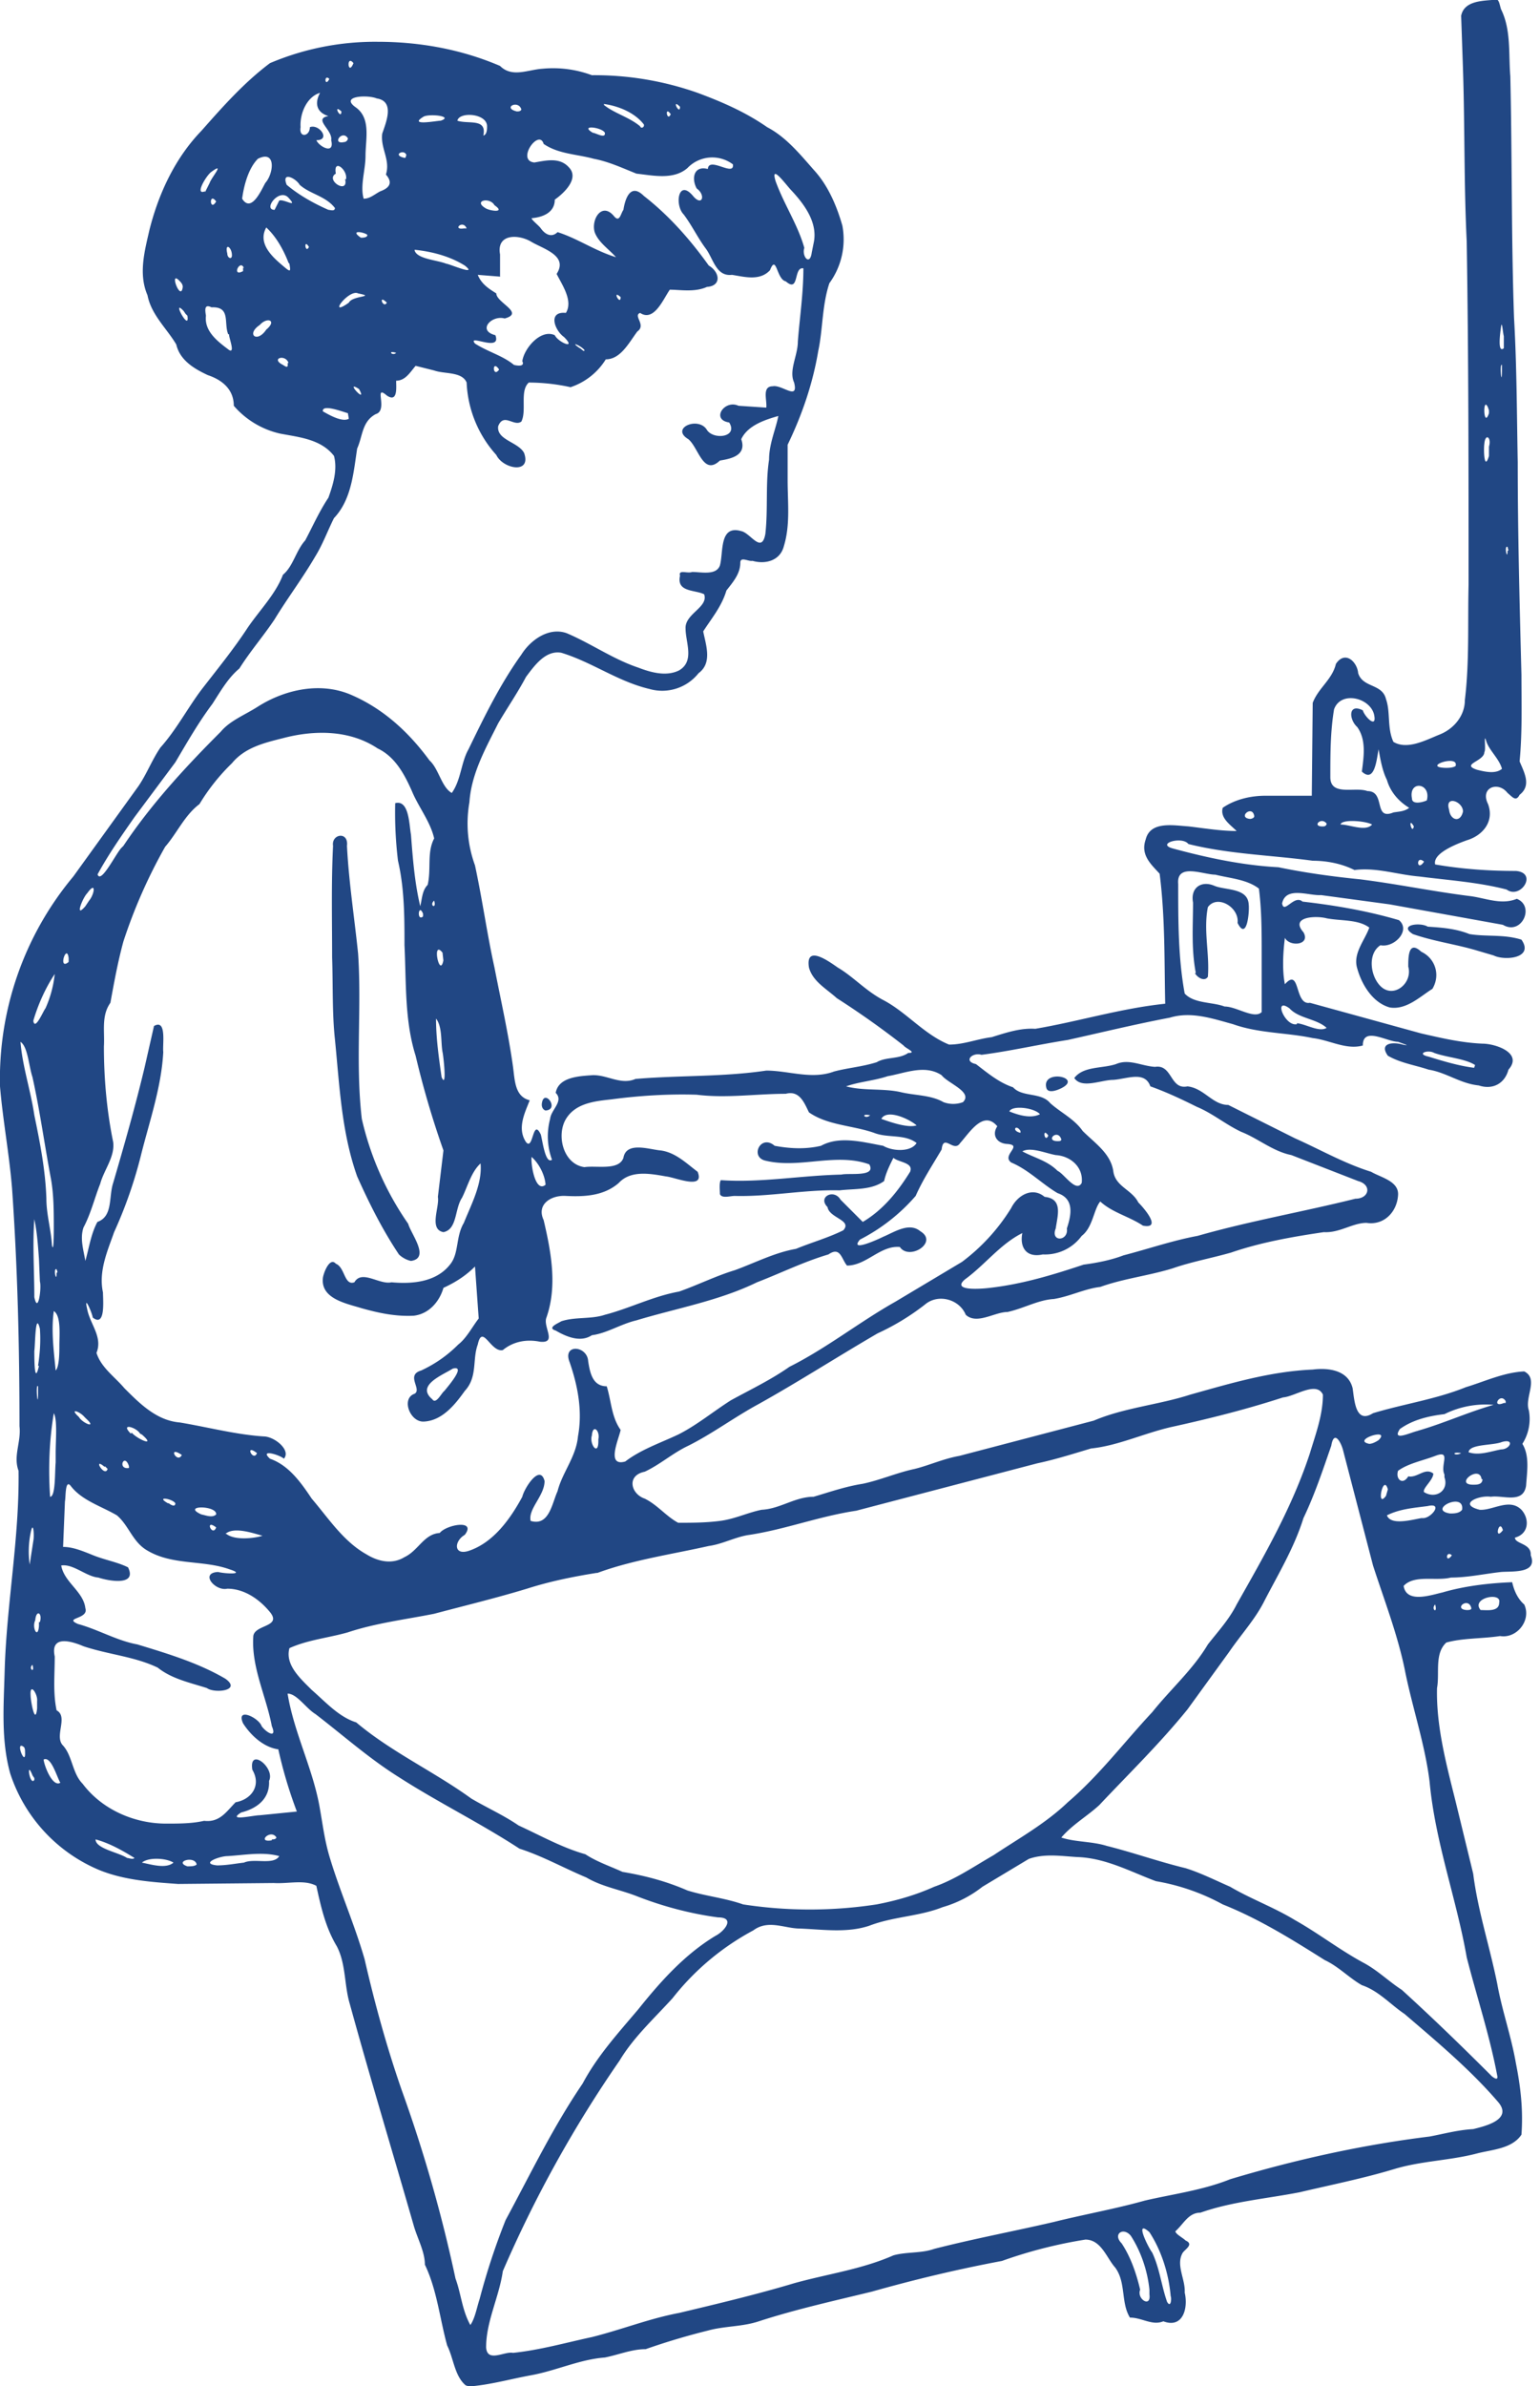 <svg xmlns="http://www.w3.org/2000/svg" fill="none" viewBox="0 0 166 257"><path fill="#214784" d="M58.4 119c0 .2.1.5.4.6 1.6-.1-.2-2.5-.4-.7Zm95 44.5c.9 0 2.2-1.7.5-1.3-1.5.2-3 .3-4.4 1 .4 1.1 2.6.5 3.7.3h.2Zm-5.4 5.1-3.2-12.3c-.2-.9-1-2.4-1.3-.6-.9 2.6-1.8 5.3-3 7.8-1 3.2-2.7 6-4.2 8.9-1 2-2.5 3.6-3.8 5.5l-4.5 6.2c-3 3.7-6.3 6.9-9.5 10.3-1.3 1.2-2.9 2.1-4.1 3.5 1.5.5 3.3.4 4.9.9 2.8.7 5.6 1.7 8.5 2.4 1.6.5 3.2 1.3 4.8 2 2.2 1.3 4.7 2.2 7 3.6 2.5 1.4 4.8 3.2 7.4 4.6 1.5.8 2.7 2 4.1 2.9 3.3 3 6.5 6.1 9.7 9.3 0 0 .7.6.6 0-.8-4.3-2.2-8.5-3.3-12.8-1.1-6.3-3.4-12.4-4-18.9-.5-4.1-1.9-8.1-2.7-12.2-.8-3.8-2.2-7.4-3.4-11.1Zm6.7 4.2c-.5.5.3 1.1 0 0Zm6.8 53.6c-3-3.5-6.6-6.5-10.1-9.5-1.5-1-2.8-2.5-4.6-3.1-1.4-.8-2.5-2-4-2.7-3.5-2.2-7-4.4-11-6a23 23 0 0 0-7.2-2.5c-2.7-1-5.4-2.5-8.5-2.6-1.7-.1-3.5-.4-5.2.2l-5 3a12.6 12.6 0 0 1-4.3 2.2c-2.5 1-5.3 1-7.9 2-2.4.8-5 .4-7.5.3-1.6 0-3.4-1-5 .2a27.6 27.6 0 0 0-8.7 7.3c-2 2.2-4.2 4.2-5.7 6.7a131.5 131.5 0 0 0-12.6 22.7c-.4 2.8-1.8 5.4-1.8 8.2.1 1.7 2 .4 2.9.6 2.9-.3 5.7-1.1 8.5-1.7 3.2-.8 6.2-2 9.4-2.6 4.2-1 8.4-2 12.4-3.2 3.6-1 7.3-1.5 10.7-3 1.4-.4 3-.2 4.4-.7 4.3-1.1 8.6-1.9 12.9-2.9 3.2-.8 6.6-1.4 9.8-2.3 3-.7 6.2-1.1 9.2-2.3 7-2.1 14.2-3.7 21.5-4.6 1.6-.3 3-.7 4.7-.8 1.2-.3 4.3-1 2.7-2.9Zm-35.3 21c-.2-2.5-1-5-2.3-7-1.7-1.5-.1 1.7.3 2.2.8 1.7 1 3.6 1.6 5.3.4.7.5-.3.4-.6Zm-2.3-.8c-.2-2-.9-4.1-2-5.8-.8-1-2-.2-1 .8 1 1.5 1.6 3.3 2 5-.4 1 1.2 2 1 .5v-.5Zm-72.2 1a73 73 0 0 1 2.8-8.5c2.7-5 5.1-10 8.3-14.7 1.6-3 3.8-5.4 6-8 2.4-3 5-5.9 8.3-7.9 1-.5 2.2-2 .3-2-3-.4-6-1.2-8.8-2.3-1.8-.7-3.7-1-5.4-2-2.4-1-4.7-2.3-7.2-3.1-4.3-2.8-8.8-5-13-7.7-3.2-2-6-4.5-9-6.8-1-.6-2-2.2-3-2.2.7 4.3 2.8 8.2 3.5 12.5.3 1.7.5 3.3 1 5 1.1 3.7 2.7 7.3 3.8 11.1 1.1 4.8 2.4 9.5 4 14.1a155.8 155.8 0 0 1 5.8 20.3c.6 1.6.7 3.4 1.6 5 .5-.7.7-1.9 1-2.8ZM32 195.1a48 48 0 0 1-2-6.7c-1.5-.2-2.9-1.4-3.8-2.8-.8-1.8 1.7-.6 2 .3.5.7 1.7 1.4 1.1 0-.6-3.2-2.2-6.3-2-9.6 0-1.4 3.3-1 1.7-2.8-1.1-1.3-2.7-2.4-4.5-2.4-1.3.3-3-1.7-1-1.8.8.2 3.1.3 1.2-.3-2.8-1-6.1-.4-8.8-2-1.6-.9-2-2.7-3.3-3.8-1.7-1-3.8-1.6-5-3.2-.6-.7-.5 1.3-.6 1.7l-.2 4.9c1 0 2 .4 3 .8 1.4.6 2.8.8 4 1.4 1 2-2 1.5-3.2 1.1-1.3-.1-2.7-1.5-4-1.3.3 1.8 2.4 2.8 2.6 4.6.4 1.2-2.4 1-.8 1.7 2.2.6 4.2 1.8 6.4 2.2 3.3 1 6.6 2 9.5 3.7 1.8 1.3-1.2 1.6-2 1-1.9-.6-3.8-1-5.3-2.2-2.5-1.2-5.3-1.4-8-2.3-1.4-.6-3.6-1.2-3.1 1.1 0 2-.2 3.9.2 5.8 1.3.7-.3 2.8.7 3.8 1 1.1 1 3 2.1 4.1 2.1 2.8 5.6 4.3 9 4.3 1.4 0 2.8 0 4.1-.3 1.7.2 2.4-1 3.4-2 1.7-.3 2.8-1.8 1.8-3.5-.4-2.5 2.5-.2 1.8 1.2.1 2-1.4 3-3 3.4-1.6 1 1.3.3 2 .3l4-.4Zm-2.7 3c.2 0 .4 0 .5-.2-.6-1-2.2.6-.5.3Zm.8 1.8c-1.8-.5-3.8-.1-5.6 0-.8 0-3 .8-1.1 1 1 0 2-.2 2.9-.3 1.1-.5 3.2.3 3.8-.7Zm-8.9.9c-.2-1-2.5-.3-1 .2.4 0 .8 0 1-.2Zm-2.5-.2c-.8-.5-2.7-.6-3.4 0 1 .2 2.6.7 3.4 0Zm-4.2-.5c-1.3-.8-2.7-1.6-4.2-2 0 1 2.5 1.4 3.4 2 .2 0 .6.2.8 0Zm-8-8.1c-.4-.7-1-2.9-1.8-2.5.1.8 1 3 1.8 2.5Zm-2.2-17.3c.3-1-.4-1.4-.5-.2-.4.8.3 2.1.4.6v-.4ZM4 184v-.8c.1-.7-.8-2.1-.7-.6 0 .6.5 3.3.7 1.4Zm-.3 7.7v-.2l-.2-.3c-.7-1.8-.3 1.2.2.5Zm-.2-12.4c-.5.4.3 1 0 0Zm-.3-10.8.4-2.6c.1-.5 0-2.3-.3-.8a10 10 0 0 0-.1 3.4Zm-.5 20.2c0-.2 0-.5-.2-.6-.9-.6.3 2.3.2.6Zm1-49c.4 1.9.8-1 .6-1.7l-.1-2.4c-.1-1.4-.2-2.9-.5-4.3-.2 2.8 0 5.6 0 8.4Zm.4 9.6c-.3-.4 0 2.8 0 .7v-.7Zm0-2.2c.2-1.3.3-2.6.2-4-.5-2-.5 1.8-.6 2.4 0 .8 0 3.8.5 1.6Zm-1.9-35c.2 2.7 1.1 5.3 1.5 8 .6 2.9 1.2 5.9 1.3 9 0 1.7.5 3.3.6 5 .2 1 .2-1.5.2-1.8 0-1.8 0-3.6-.3-5.3-.7-3.7-1.2-7.4-2-11-.4-1.2-.5-3.3-1.3-3.8Zm1.4-2.1c.2 1 1.1-1.2 1.3-1.4a12 12 0 0 0 1-3.7c-1 1.5-1.8 3.3-2.3 5Zm2.6 27-.1-.3c-.4-.2 0 1.6 0 .4Zm.2 7.9c0-1.1.2-3.2-.6-3.7-.3 2.1 0 4.3.2 6.4.4-.4.4-2 .4-2.7Zm-.6 7.3c-.5 3-.6 6-.4 9 .6 0 .5-2.6.6-3.7v-1c0-1.4.2-3.6-.2-4.3Zm1.6-48.6v-.4c-.2-1.7-1.2 1.4 0 .4Zm1.1 49c.4.7 2 1.3.8.2l-.2-.2c-.5-.6-1.7-1-.6 0Zm.7-55 .4-.6c.6-.7.8-2.2-.2-.8-.5.5-1.4 2.8-.2 1.4ZM66.9 32c-1-.9 0 1 0 0Zm-4.4 5.5c.1 0 .5.5.5.2-.4-.5-1.7-1-.5-.2Zm-52 56.6c.3 1.3 2-2.2 2.6-2.8l.2-.2c3-4.5 6.7-8.5 10.5-12.3 1-1.2 2.6-1.8 4-2.7 3-1.9 6.9-2.7 10.2-1.2 3.4 1.5 6.1 4 8.3 7 1 .9 1.3 2.9 2.4 3.5 1-1.4 1-3.3 1.8-4.7 1.7-3.5 3.4-7 5.7-10.2 1-1.6 3-3 4.9-2.3 2.6 1.1 5 2.8 7.7 3.7 1.3.5 3 1 4.4.3 1.7-1 .7-3 .7-4.5-.1-1.6 2.5-2.3 2-3.7-1-.5-3-.2-2.6-2-.2-.7.8-.2 1.3-.4 1 0 2.6.4 3-.7.4-1.4-.1-4.4 2.3-3.7 1 .2 2.2 2.5 2.6.3.3-2.7 0-5.4.4-8 0-1.7.7-3.2 1-4.7-1.4.4-3.3 1-4 2.5.6 1.7-1 2.1-2.3 2.3-1.8 1.7-2.3-1.4-3.4-2.3-2-1.2 1.1-2.5 2-1 .7 1.1 3.4.8 2.4-.8-2-.3-.5-2.5 1-1.8l3 .2c.1-.8-.5-2.3.7-2.3 1-.2 2.8 1.6 2.3-.4-.6-1.3.4-2.9.4-4.4.2-2.6.6-5.2.6-7.9-1.1-.2-.4 2.7-1.9 1.4-1-.2-1-3-1.7-1.2-1.1 1.2-2.8.7-4.1.5-1.7.2-2-1.7-2.8-2.8-.9-1.2-1.5-2.5-2.4-3.7-1-1-.6-3.9 1-2 1 1.2 1.4-.1.4-.8-.6-1.1-.3-2.5 1.2-2.1.1-1.4 2.9.9 2.7-.5a3.7 3.7 0 0 0-4.9.4c-1.5 1.3-3.7.8-5.5.6-1.5-.6-3-1.3-4.6-1.6-1.8-.5-3.8-.5-5.4-1.6-.5-1.7-3 1.8-1 2 1.2-.2 2.7-.6 3.7.5 1.2 1.2-.5 2.8-1.5 3.5 0 1.4-1.3 1.9-2.5 2 0 .2.8.8 1 1.1.5.7 1.2 1 1.8.4 2.2.7 4 2 6.3 2.7-.8-.9-1.9-1.6-2.3-2.7-.4-1.4.8-3.3 2.1-1.7.6.7.7-.3 1-.7.2-1.3.8-2.9 2.2-1.5 2.7 2.1 5 4.7 7 7.5 1.2.7 1.4 2.2-.2 2.3-1.3.6-2.9.3-4 .3-.7 1-1.7 3.5-3.2 2.5-.8.3.7 1.3-.3 2-.9 1.2-1.8 3-3.4 3a7.1 7.1 0 0 1-3.8 3 21 21 0 0 0-4.5-.5c-1 .9-.2 3-.8 4.2-.8.6-1.9-1-2.5.5-.2 1.5 2.2 1.7 2.8 2.9.8 2.3-2.3 1.7-3 .2a12.4 12.4 0 0 1-3.2-7.8c-.5-1.2-2.4-.9-3.5-1.3l-2-.5c-.6.7-1.1 1.6-2.1 1.6 0 .7.2 2.4-1 1.6-1.5-1.3.2 1.6-1.2 2-1.5.8-1.4 2.4-2 3.7-.4 2.6-.6 5.5-2.5 7.5-.7 1.4-1.2 2.8-2 4.1-1.4 2.4-3 4.5-4.4 6.8-1.2 1.8-2.6 3.4-3.8 5.3-1.2 1-2 2.4-2.9 3.8-1.5 2-2.7 4.1-4 6.3L14.5 88c-1.4 2-2.8 4-4 6.2Zm27.1-49-.1-.6c-.7-.2-2.8-1-2.7-.2.7.4 2.1 1.2 2.8.8Zm-4.3-18.5c-.6-1-.4.8 0 0Zm-2.2-5.3c-1-1.1-2.8 1.3-1.5 1.3l.5-1c.5-.2 2.1.9 1-.3Zm0 7c-.5-1.3-1.3-2.8-2.4-3.8-1 1.8.8 3.3 2 4.3.7.6.6.3.5-.4Zm0 10.8c-.3-1-2-.5-.6.2.3.2.6.4.5-.2ZM28 35c-1.5 1-.3 2 .7.5 1.2-1 .1-1.4-.7-.5Zm.6-15.3c.9-1 1.2-3.6-.8-2.6-1 1-1.5 2.8-1.7 4.3 1 1.6 2.1-1 2.5-1.7Zm-2.3 9.2c-.4-1.1-1.4 1-.1.3v-.4Zm4.6-9c1.3 1.1 2.9 2 4.5 2.7.2 0 .7.2.7-.2-1-1.3-2.7-1.5-3.8-2.5-.4-.7-2-1.5-1.4 0Zm1.5-6.2c-.2 1.2 1 1 1 0 1-.4 2.3 1.4.7 1.4.3.7 2 1.6 1.6 0 .2-1.1-2-2.3-.3-2.6-1.3-.4-1.5-1.4-.9-2.5-1.4.4-2.2 2.2-2.1 3.7Zm3.1-5.2c-.6-.6-.5 1 0 0Zm1.8 10.8c.2-1-1.4-2.3-1.1-.6-1.2.7 1.4 2.3 1 .6Zm-.5-7.3c-1-.9 0 1 0 0Zm.3 3.3c.2 0 .4-.2.4-.4-.6-1-1.8.7-.4.4Zm1-8.5c-.8-1-.6 1.5 0 0Zm1.5 18.5c-.3-.3-2-.6-.7.3.2 0 .7 0 .7-.3Zm-.9 16.6c-1.7-1.1 1 1.8 0 0Zm-.1-10.3c-1-.5-3.4 2.7-1 1 .4-.8 3-.6 1-1Zm3.1 1c-1-1-.4.7 0 0Zm-3.3-21c1.6 1.2 1 3.4 1 5.2 0 1.5-.6 3.2-.2 4.6.7 0 1.2-.5 1.8-.8 1.1-.4 1.3-1 .6-1.8.5-1.6-.6-2.8-.4-4.4.4-1.2 1.4-3.5-.6-3.8-.9-.4-4.1-.3-2.2 1ZM42.7 38c-1-.3-.4.4 0 0Zm1-21 .1-.3c-.2-.7-1.6 0-.2.3Zm1 10c.3.9 2.4 1 3.4 1.4.3 0 3.5 1.4 2 .2-1.6-1-3.5-1.5-5.4-1.7Zm2.8-14c1.5-.5-1.4-.8-1.9-.4-1.6 1 1.5.4 1.9.4ZM50 24.6h.3c-.4-1-1.6.2-.3 0ZM49.3 13c1.2.4 3.2-.3 2.8 1.6.4-.1.4-.7.4-1 0-1.4-3-1.6-3.2-.6Zm3 9.4c.4.3 2.3.6 1-.3-.5-.9-2.3-.5-1 .3Zm1.5 17.4c-.8-1.2-.7 1 0 0Zm.2-10-2.5-.2c.4 1 1.2 1.5 2 2 0 1 3.1 2.1.9 2.7-1.4-.4-3 1.3-1 1.8.7 1.9-3.1-.2-2.2.9 1.4.9 3 1.3 4.2 2.3.4.1 1.2.2.9-.4.2-1.4 2-3.5 3.5-2.8.4.8 2.4 1.6 1 .2-1-.7-1.8-2.8.2-2.6.8-1.3-.4-3-1-4.2 1.3-2-1.5-2.7-2.8-3.5-1.4-.8-3.7-.8-3.3 1.4v2.4ZM55.7 12c.2 0 .4 0 .5-.2-.3-1.1-2.1-.2-.5.2Zm5-1c-1.2.6-1-1 0 0Zm3.2 3.3c.3 0 1.4.7 1.3 0-.3-.6-2.8-.9-1.3 0Zm1.2-3c1.1.9 2.7 1.3 3.9 2.3.1.3.5.1.4-.2-1-1.3-2.8-2-4.3-2.2Zm7.2 1c-.7-1-.4.9 0 0Zm1-.8c-1-1 0 1 0 0Zm10.3 8c.9 2.5 2.4 4.7 3.1 7.2-.3.9.6 2 .8.5l.2-1c.5-2.2-1-4.2-2.4-5.7-.5-.5-2.3-3-1.7-1Zm-35.8 84-.1-.9c-1.2-1.5-.3 2.9.1.8Zm-.8 6.2c0 2.1.3 4.2.6 6.3.6 1.4.2-2.3.1-2.7-.2-1.1 0-2.7-.7-3.6Zm-1.4-10.9v-.4c-.5-1.2-.7.9 0 .3Zm.4 2.8c-.8 1-.7-1.6 0 0Zm.8-4.6c-.6.5.3 1 0 0Zm-35.5 61c-1.4-1.2 0 1.2.3.2l-.1-.1-.2-.2Zm2.6 0v-.1c-.5-1.5-1.3.4 0 .2Zm.3-3.7c.6.7 2.7 1.6 1.1.2l-.2-.1c-.4-.7-2.2-1.2-1 0Zm4 7.6c.1.1.7.5.7 0-.3-.5-2.2-.8-.8 0Zm1.4-5.2c-1.6-1.1-.5 1 0 0Zm3.7 6.4c.1-1-3.8-1-1.6 0 .5.1 1.2.4 1.6 0Zm0 1.4c-1.3-1-.4 1.1 0 0Zm4.4-8c-1.4-1.1-.4 1 0 0Zm-1.9 6.5c-1.1 1.2-.7-1 0 0Zm-1.4 2.2c.9.7 2.9.5 3.9.2-1.1-.3-3.1-1-4-.2Zm24.4-17.8c-1.1.7-4 1.8-2.2 3.3.4.6 1-.7 1.3-.9.4-.5 2.4-2.8.9-2.4Zm1-18.4c-.8 1.2-.5 3.4-2 3.7-1.6-.3-.4-2.7-.6-3.8l.6-5a98.3 98.3 0 0 1-3-10.2c-1.2-3.8-1-7.9-1.2-11.9 0-3 0-6.1-.7-9.1a43 43 0 0 1-.3-6.2c1.5-.4 1.5 2.3 1.7 3.4.2 2.6.4 5.2 1 7.7.2-.8.2-1.7.8-2.3.4-1.7-.1-3.5.7-5-.4-1.8-1.7-3.4-2.4-5.1-.8-1.8-1.8-3.7-3.7-4.6-3-2-6.8-2-10.2-1.1-2 .5-4.1 1-5.5 2.7a21.8 21.8 0 0 0-3.5 4.4c-1.6 1.2-2.4 3.1-3.7 4.6a56 56 0 0 0-4.5 10.2c-.6 2.2-1 4.4-1.4 6.6-1 1.4-.6 3.1-.7 4.7 0 3.4.3 6.9 1 10.3.2 1.6-1 3-1.4 4.5-.6 1.5-1 3.2-1.8 4.7-.4 1.2 0 2.4.2 3.6.4-1.4.6-2.9 1.3-4.2 1.7-.6 1.2-2.7 1.7-4.2 1.2-4.1 2.4-8.3 3.4-12.5l1-4.4c1.4-.8.9 2 1 2.8-.2 3.8-1.5 7.5-2.4 11.1a48 48 0 0 1-2.9 8.3c-.7 2-1.7 4.2-1.2 6.5 0 .8.3 3.8-1.1 2.7-.1-.6-1-2.6-.6-.9.3 1.6 1.7 3 1 4.7.5 1.6 2 2.6 3 3.8 1.7 1.7 3.5 3.5 6 3.7 3 .5 6 1.3 9 1.5 1.2 0 3 1.5 2.2 2.4-.4-.4-2.7-1.1-1.5 0 2 .7 3.3 2.5 4.5 4.3 1.8 2.1 3.4 4.6 5.9 6 1.3.8 2.8 1.1 4.1.3 1.5-.7 2.1-2.5 3.8-2.6.7-.9 4-1.5 2.7.2-1.2.7-1.2 2.3.5 1.7 2.6-.9 4.4-3.4 5.7-5.8.2-.9 1.9-3.6 2.4-1.7 0 1.6-1.8 3-1.5 4.3 2 .6 2.3-1.9 2.9-3.2.5-2 2-3.7 2.2-5.9.5-2.7 0-5.4-.9-8-.8-2 1.9-1.8 2-.1.2 1.3.5 2.7 2 2.7.5 1.6.5 3.3 1.5 4.7-.2 1-1.6 4 .5 3.4 1.7-1.3 3.8-2 5.7-2.9 2-1 3.8-2.5 5.7-3.7 2.2-1.2 4.3-2.2 6.3-3.6 4-2 7.5-4.8 11.4-7l7.2-4.3a21 21 0 0 0 5.3-5.8c.7-1.4 2.3-2.3 3.6-1.2 2 .2 1.4 2 1.2 3.4-.6 1.5 1.4 1.4 1.2 0 .5-1.5.8-3.2-1-3.8-1.7-1-3.1-2.5-5-3.3-1.1-.8 1.4-1.9-.5-2-1.1-.1-1.6-1-1-1.9-1.5-1.8-3 .7-4 1.8-.7 1.1-1.8-1.1-2 .7-1 1.7-2 3.2-2.8 5a20 20 0 0 1-6 4.7c-1.2 1.4 1.9 0 2.5-.3 1.2-.5 2.8-1.6 4-.6 2 1.2-1.2 3.2-2.2 1.7-2.1-.2-3.6 2-5.7 2-.6-.7-.7-2.1-2-1.2-2.7.8-5.1 2-7.7 3-4.1 2-8.7 2.8-13 4.1-1.7.4-3.2 1.4-4.8 1.6-1.2.8-2.7.2-3.9-.5-1-.3.3-.8.6-1 1.5-.5 3.2-.2 4.7-.7 2.7-.7 5.2-2 8-2.5 2-.7 4-1.7 6-2.3 2.2-.8 4.3-1.9 6.6-2.3 1.7-.7 3.5-1.2 5.1-2 1-1.1-1.5-1.3-1.7-2.5-1.1-1.1.7-2 1.4-.8l2.4 2.4c2.2-1.3 3.8-3.3 5.1-5.4.4-1-1.2-1-1.8-1.5-.4.8-.8 1.6-1 2.5-1.4 1-3.2.8-4.8 1-3.8-.1-7.5.7-11.3.6-.5 0-1.4.3-1.6-.2 0-.4-.1-1.2.1-1.5 4.3.3 8.6-.5 13-.6.8-.2 3.8.3 3-1.1-3.6-1.3-7.5.5-11.2-.4-1.7-.4-.5-2.9 1-1.6 1.6.3 3.3.4 5 0 2-1.1 4.5-.4 6.7 0 1 .6 3 .7 3.6-.3-1.3-1-3.1-.5-4.6-1.1-2.3-.8-5-.8-7-2.2-.5-1-1-2.4-2.5-2-3.2 0-6.4.5-9.6.1-3-.1-6.2.1-9.2.5-1.8.2-4 .4-5 2.3-.9 1.8-.1 4.7 2.1 5 1.3-.2 3.7.4 4.2-1 .3-1.8 2.8-.9 4-.8 1.6.2 2.8 1.4 4 2.3.8 2-2.4.6-3.4.5-1.7-.3-3.8-.7-5.1.7-1.6 1.4-3.7 1.5-5.7 1.4-1.6-.1-3.2.9-2.4 2.6.8 3.4 1.5 7.1.3 10.5-.4 1 1.2 2.8-.7 2.6-1.5-.3-2.9 0-4 .9-1.3.3-2.2-2.9-2.7-.6-.6 1.6 0 3.5-1.4 5-1 1.4-2.4 3.2-4.4 3.3-1.5.1-2.5-2.5-1-3 .8-.5-1-2 .7-2.5 1.5-.7 2.8-1.6 4-2.8.9-.7 1.5-1.9 2.2-2.8l-.4-5.6c-1 1-2.1 1.7-3.4 2.3-.4 1.4-1.5 2.8-3.2 3-2 .1-3.8-.3-5.6-.8-1.6-.5-4.4-1-4.2-3.2 0-.4.7-2.4 1.4-1.6 1 .4.9 2.4 2 2 .8-1.4 2.7.3 4 0 2.2.2 4.8 0 6.3-1.9 1-1.2.6-3 1.5-4.5.8-2 2-4.2 1.8-6.4-1 .9-1.4 2.5-2 3.7Zm9-1.5c-.1-1-.7-2.2-1.5-2.9-.1.8.4 3.9 1.5 3Zm34.9-7.4c-1-.2-.4.5.1 0h-.1Zm1.3.4c1.1.4 2.9 1 3.8.7-.8-.7-3.2-1.8-3.8-.7Zm-3.8-3.5c1.9.5 3.9.2 5.8.6 1.6.4 3.3.3 4.7 1.1a3 3 0 0 0 2.1 0c1.1-1.1-1.6-2-2.3-2.9-1.8-1.2-4-.2-5.8.1-1.5.5-3.1.6-4.5 1.1Zm18.8 5v-.2c-.5-.8-1 0 0 .2Zm-1.2-2.3c1 .4 2.3.8 3.3.3-.6-.7-3-1-3.3-.3Zm4.2 2.6c-.7-1-.4.9 0 0Zm-2.8 1.7c1.3.7 2.7 1 3.8 2.1.7.3 2 2.4 2.6 1.3.2-1.7-1.2-2.9-2.8-3-1.1-.2-2.7-.9-3.6-.4Zm3.8-1.1c.2 0 .4 0 .4-.2-.4-1.2-1.8.2-.4.2Zm-49.5 32.3v-.2c.2-.9-.6-1.7-.7-.4-.3.9.7 2.3.7.6Zm-.2 14.2c-2.5.4-5 .9-7.5 1.7-3.3 1-6.6 1.8-10 2.7-3 .6-6.3 1-9.3 2-2.1.6-4.3.8-6.3 1.7-.5 1.8 1.2 3.3 2.4 4.5 1.5 1.3 2.9 2.9 4.8 3.5 3.8 3.2 8.4 5.3 12.4 8.2 1.7 1 3.5 1.8 5.1 2.9 2.4 1.1 4.7 2.4 7.2 3.1 1.2.8 2.7 1.3 4 1.9 2.4.4 4.7 1 7 2 1.9.6 4 .8 6 1.5a47.3 47.3 0 0 0 14.4 0c2.1-.4 4.2-1 6.2-1.9 2.3-.8 4.3-2.2 6.4-3.4 2.7-1.8 5.6-3.4 8-5.7 3.4-2.9 6.1-6.5 9.1-9.7 2-2.5 4.4-4.6 6-7.3 1.1-1.4 2.3-2.7 3.1-4.3 3-5.3 6-10.5 7.9-16.3.6-2 1.4-4.1 1.4-6.3-.7-1.5-3 .2-4.3.3-4 1.3-8 2.3-12.1 3.2-3 .7-5.7 2-8.6 2.3-2 .6-3.9 1.2-5.8 1.6l-19.5 5.1c-4 .6-7.6 2-11.5 2.6-1.5.2-2.9 1-4.4 1.2-4 .9-8.2 1.5-12 2.9Zm83.3-13.9c.3 0 .7-.2 1-.4 1.4-1.4-3 0-1 .4Zm1.8 5.6.2-.7c-.5-1.8-1.3 2.2-.2.7Zm3.4-7c2.8-.8 5.4-2 8.2-2.8a10 10 0 0 0-5.3 1c-1.7.2-3.4.6-4.8 1.6-1 1.5 1.5.2 2 .2Zm9.3-3h.2v-.2c-.6-1-1.6.8-.2.2Zm-.2 4.2c-1 .4-3.5.2-3.6 1.1 1.1.4 2.4-.1 3.5-.3 1 0 1.5-1.2.1-.8Zm-2.2 4c-.2-1.6-3 .6-.9.6.4 0 1 0 1-.6Zm-2.1-2.7-.1-.1c-1.2-.2-.7.4 0 0Zm-1.3 6.4c.4 0 1 0 1.3-.4.3-2-3.8 0-1.3.4Zm.2 4.5c-.7-.6-.7 1 0 0Zm-.8-8.4v-.3c-.5-1 .8-2.7-1-2-1.3.5-2.9.8-4 1.6-.3.9.5 1.6 1.1.6 1 .2 1.8-1 2.7-.3 0 .7-1.2 1.6-1 2 1.3.8 2.7-.2 2.2-1.6Zm2.4 14.3c.2 0 .5 0 .5-.2-.3-1.3-2 .1-.5.2Zm1.5 0c.7 0 2 .2 2-.8.3-1.2-3.1-.5-2 .8ZM25 27.5c0-.9-.8-1.4-.5-.2 0 .5.5.7.5.2Zm-.4 8.5c-.5-1.2.3-3-1.8-2.9-.8-.4-.7.3-.6.9-.2 1.7 1.3 2.8 2.5 3.7.7.4-.1-1.5 0-1.7Zm-1.3-14.3c-.8-1.1-.7 1.2 0 0Zm-1.2-1 .5-1c.2-.6 1.7-2.3.2-1.2-.5.3-1.9 2.6-.7 2.1ZM20.2 34l-.2-.2-.2-.3c-1.4-1.5.7 2.4.4.5Zm-.5-3.1c0-.3-.2-.5-.4-.7-1.1-1.1.2 2.4.4.7Zm115 57.3c.2 0 .5-.1.5-.3-.2-1.3-1.9.2-.4.3Zm8 .8c.1 0 .3-.1.3-.3-.6-.8-1.7.4-.3.3Zm.7-5.3c0 2.1 2.7 1 4 1.5 2 0 .6 3.2 2.8 2.3.6-.1 1.2-.1 1.7-.5-1-.6-2-1.6-2.4-3-.5-1-.7-2.2-.9-3.3-.2 1-.4 3.7-1.8 2.4.2-1.6.5-3.4-.5-4.8-.9-.8-1-2.6.6-1.8.2.7 1.6 2.1 1.2.4-.5-1.8-3.6-2.5-4.3-.5-.4 2.4-.4 4.8-.4 7.3Zm9 5.3c-.7-1.2-.2 1 0 0Zm-.2-3c0 .7 1.2.4 1.6.2.5-1.9-2-2.2-1.6-.2Zm1.3 6.8c-.9-.8-.8 1.2 0 0Zm-5.6-4c-.7-.4-3.3-.6-3.4 0 1 0 2.7.8 3.4 0Zm7.9-6.1c.3 0 .8 0 1.1-.2.4-1.3-3.7.1-1.1.2Zm.4 4.5c.1 1.1 1.2 1.5 1.5.2 0-1.1-2-1.8-1.5-.2Zm3-4.3c.8.2 2 .5 2.7-.1-.3-1.1-1.4-2-1.7-3-.3-1 0 1-.2 1.2 0 1-2.6 1.3-.8 1.9Zm1.3-33.8v-1c.3-1-.4-1.5-.5-.3-.1.7 0 3 .5 1.3Zm0-4.6v-.3l-.1-.3c-.6-1.4-.5 2.4.1.6Zm1.6-7v-1.3c-.1-.3-.2-1.8-.3-1-.1.7-.4 2.9.3 2.3Zm-.2 1.8c-.3-.2 0 2.6 0 .6v-.6Zm.7 20-.1-.4c-.4-.2 0 1.6 0 .4ZM127 95.2c0 4 0 8 .7 11.8 1 1.1 3 .9 4.3 1.4 1.3 0 3.2 1.4 4 .6v-6.3c0-2.3 0-4.7-.3-7-1.3-1-3.1-1.1-4.7-1.5-1.3 0-4.2-1.3-4 1Zm12.8 15c1 .1 2.4 1 3.2.5-1.1-1-3-1-4-2.1-1.8-1.3-.5 2 .8 1.7Zm14.2 3.6c1.6.5 3.3 1 4.9 1.2l.1-.3c-1.1-.7-3-.8-4.4-1.3-.7-.4-2 .1-.6.4Zm8 51c-.4-1.4-1 1.3 0 0Zm-10.7 6c.3 1.9 2.9 1 4.2.7 2.4-.7 5-1 7.5-1.1.2.9.6 1.8 1.3 2.4.8 1.7-.8 3.7-2.6 3.4-2 .3-4 .2-5.8.7-1.3 1.2-.7 3.3-1 4.9-.1 4.1 1 8.2 2 12.2l1.9 7.8c.5 4 1.8 7.9 2.6 11.9.5 2.8 1.5 5.6 2 8.5.5 2.5.8 5 .6 7.7-1 1.5-3.1 1.6-4.7 2-3 .8-6 .8-9 1.7-3.3 1-6.8 1.7-10.2 2.5-3.6.7-7.3 1-10.7 2.2-1.3 0-1.8 1.2-2.7 2 0 .3.8.7 1.1 1 .9.4 0 .9-.3 1.3-.8 1.3.3 2.9.2 4.3.4 1.7-.2 3.9-2.3 3.1-1.2.5-2.3-.4-3.6-.4-1-1.6-.4-3.8-1.6-5.4-.9-1-1.5-3-3.2-3a50 50 0 0 0-9 2.3c-4.8.9-9.4 2-14 3.3-4.1 1-8.2 1.9-12.2 3.2-1.8.6-3.7.5-5.5 1a74 74 0 0 0-6.7 2c-1.5 0-2.9.6-4.4.9-2.7.2-5.2 1.4-7.9 1.9-2.2.4-4.3 1-6.5 1.2h-.3l-.3-.1c-1.2-1-1.3-2.9-2-4.3-.8-2.9-1.1-6-2.4-8.7 0-1.4-.8-2.8-1.2-4.2-2.3-8-4.7-15.9-6.9-23.9-.6-2-.4-4.3-1.4-6.2-1.2-2-1.7-4.2-2.2-6.5-1.3-.7-3-.2-4.6-.3l-10.3.1c-2.8-.2-5.8-.4-8.5-1.5A17 17 0 0 1 1.1 191c-1-3.6-.7-7.3-.6-11 .2-7.2 1.6-14.3 1.5-21.6-.6-1.6.3-3.1.1-4.8 0-8.5-.2-17-.8-25.6-.3-3.7-1-7.4-1.3-11a34 34 0 0 1 7.9-22.6l7-9.7c.9-1.3 1.5-2.9 2.4-4.2 1.7-1.9 2.9-4.2 4.4-6.2 1.7-2.2 3.5-4.4 5-6.7 1.3-1.9 3-3.6 3.8-5.7 1.1-.9 1.4-2.6 2.4-3.7.8-1.5 1.5-3.1 2.5-4.6.5-1.4 1-3 .6-4.5-1.4-1.8-3.7-2-5.8-2.4a9.3 9.3 0 0 1-5-3c0-1.8-1.3-2.8-2.8-3.3-1.5-.7-3-1.6-3.4-3.3-1-1.7-2.7-3.2-3.1-5.3-1-2.3-.3-4.8.2-7 1-4 2.8-7.8 5.6-10.7 2.3-2.6 4.6-5.2 7.4-7.3a29 29 0 0 1 11.6-2.3c4.5 0 9 .8 13.2 2.6 1.3 1.3 3 .4 4.6.3a12 12 0 0 1 5.3.7A33.4 33.4 0 0 1 75.2 10c2.7 1 5.2 2.1 7.5 3.7 2.1 1.1 3.6 3 5.2 4.8 1.4 1.6 2.3 3.7 2.9 5.8a8 8 0 0 1-1.4 6.2c-.8 2.4-.7 5-1.2 7.3-.6 3.6-1.8 7-3.3 10.1v3.8c0 2.4.3 4.8-.4 7.1-.4 1.6-2 2-3.4 1.6-.4.1-1.3-.5-1.3.2 0 1.2-.8 2.1-1.5 3-.5 1.7-1.6 3-2.5 4.4.3 1.5 1 3.4-.5 4.5a5 5 0 0 1-5.3 1.7c-3.4-.8-6.2-2.9-9.5-3.9-1.7-.3-2.9 1.4-3.8 2.6-.9 1.7-2 3.3-3 5-1.3 2.6-2.9 5.4-3.1 8.5-.4 2.3-.2 4.6.6 6.8.8 3.7 1.3 7.4 2.1 11 .7 3.6 1.5 7.1 2 10.7.2 1.5.2 3.2 1.8 3.6-.5 1.3-1.4 3-.4 4.5.8 1 .7-2.7 1.6-.8.2.8.5 3.2 1.2 2.7a7.3 7.3 0 0 1-.2-4.4c.1-1 1.5-1.9.6-2.8.3-1.7 2.5-1.8 3.9-1.9 1.6-.1 3.1 1.1 4.7.4 4.7-.4 9.4-.2 14.1-.9 2.4 0 4.9 1 7.3.1 1.5-.4 3-.5 4.6-1 1-.6 2.4-.3 3.4-1 1 0-.3-.5-.5-.8a93.1 93.1 0 0 0-7.2-5.1c-1.1-1-2.6-1.8-3-3.3-.4-2.5 2.1-.7 3.1 0 1.7 1 3 2.5 4.9 3.5 2.5 1.3 4.4 3.7 7.1 4.8 1.6 0 3-.6 4.6-.8 1.6-.5 3.1-1 4.7-.9 4.7-.8 9.2-2.2 14-2.7-.1-4.6 0-9.3-.6-14-.9-1-2.1-2-1.5-3.7.5-2 3-1.5 4.6-1.4 1.7.2 3.5.5 5.2.5-.7-.7-1.8-1.4-1.5-2.5 1.3-.9 3-1.3 4.6-1.3h5l.1-10c.6-1.6 2.1-2.5 2.5-4.2 1-1.5 2.3-.2 2.4 1 .5 1.6 2.6 1.1 3 2.8.5 1.4.1 3.1.8 4.6 1.5.9 3.5-.2 5-.8 1.5-.6 2.7-2 2.7-3.7.5-4.1.3-8.3.4-12.4 0-12.3 0-24.7-.2-37-.3-6.1-.2-12.3-.4-18.5l-.2-5.8c.3-1.5 2-1.6 3.3-1.7.8-.4.8.4 1 1 1.1 2.2.8 4.8 1 7.2.2 8.7.1 17.4.4 26 .3 5.2.3 10.4.4 15.6 0 7.6.2 15.2.4 22.9 0 3 .1 6.2-.2 9.3.5 1.2 1.3 2.6 0 3.6-.4.8-.8.2-1.3-.2-1-1.3-3-.6-2.1 1.2.7 1.9-.6 3.4-2.3 3.9-1.1.4-3.7 1.4-3.4 2.6 2.9.5 5.8.7 8.7.7 2.4.2.5 3.1-1 2-3.1-.8-6.3-1-9.4-1.4-2.4-.2-4.6-1-7-.7-1.4-.7-3-1-4.5-1-4.4-.6-9-.7-13.4-1.8-.7-.9-3.6 0-1.6.5 3.7 1 7.5 1.8 11.3 2 2.9.6 5.8 1 8.8 1.3 4 .5 7.8 1.3 11.8 1.8 1.7.2 3.4 1 5.1.3 2 .8.5 4-1.5 2.8l-12.2-2.2-7.4-1c-1.3.1-3.8-1-4.2.9.2 1.2 1.3-1 2.2-.2 3.5.4 7 1 10.4 2 1.3 1.1-.5 3-2 2.7-1.4.9-1.1 3.3 0 4.4 1.4 1.4 3.5-.3 3-2.1 0-1 0-2.9 1.4-1.6 1.5.7 2.1 2.5 1.2 4-1.3.8-2.8 2.3-4.6 2-1.8-.5-3-2.4-3.5-4.2-.5-1.6.8-3 1.3-4.4-1.2-.9-3-.7-4.6-1-1.1-.3-4-.2-2.5 1.5.8 1.4-1.5 1.6-2 .6-.2 1.6-.3 3.5 0 5 1.7-1.9 1 2.3 2.7 2l12 3.3c2.2.5 4.3 1 6.6 1.1 1.4 0 4.4 1 2.8 2.8-.4 1.5-1.7 2.2-3.2 1.7-2-.2-3.5-1.4-5.4-1.7-1.5-.5-3-.7-4.4-1.5-1-1.4.6-1.5 1.6-1.2 1 .2 0-.1-.5-.3-1.2 0-3.8-1.7-3.8.4-1.8.5-3.6-.6-5.4-.8-2.8-.6-5.8-.5-8.6-1.5-2.2-.6-4.5-1.4-6.8-.7-3.7.7-7.4 1.6-11 2.4-3.2.5-6.2 1.2-9.3 1.6-1-.3-2 .7-.6 1 1.3 1 2.5 2 4 2.5 1 1.1 3 .5 4 1.7 1.1 1 2.6 1.7 3.5 3 1.3 1.3 3 2.4 3.3 4.3.2 1.7 2 2 2.7 3.4.6.6 2.6 2.9.5 2.5-1.5-1-3.3-1.4-4.6-2.6-.7.8-.8 2.8-2 3.7a4.9 4.9 0 0 1-4.2 2c-1.8.4-2.5-.8-2.2-2.3-2.4 1.2-4 3.4-6.2 5-1.5 1.3 1.9 1 2.7.9 3.5-.4 6.8-1.4 10.1-2.5 1.5-.2 3-.5 4.3-1 2.7-.7 5.3-1.6 8-2.1 5.6-1.6 11.4-2.6 17-4 1.5 0 1.8-1.5.3-1.9l-7.2-2.8c-2-.4-3.6-1.8-5.4-2.5-1.7-.8-3.1-2-4.8-2.7-1.6-.8-3.3-1.6-5-2.2-.6-1.7-2.5-.8-4-.7-1.3 0-3.4 1-4.2-.2 1-1.3 3-1 4.5-1.5 1.4-.6 2.7.2 4.2.3 1.9-.3 1.6 2.5 3.5 2.1 1.8.2 2.7 2 4.4 2l7.2 3.6c2.7 1.2 5.3 2.7 8.2 3.6 1 .6 3 1 2.9 2.5-.1 1.8-1.5 3.3-3.4 3-1.5 0-2.9 1.1-4.6 1-3.4.5-6.8 1.1-10 2.2-2.1.6-4.3 1-6.3 1.7-2.6.8-5.3 1.1-7.8 2-1.7.2-3.2 1-5 1.3-1.7.1-3.2 1-5 1.4-1.4 0-3.3 1.4-4.5.3-.7-1.7-3-2.3-4.4-1.1a25.7 25.7 0 0 1-5.1 3.1c-4.3 2.5-8.5 5.2-12.8 7.6-2.6 1.4-5 3.2-7.6 4.5-1.7.8-3 2-4.7 2.8-2 .4-1.5 2.4 0 2.9 1.4.7 2.3 1.9 3.6 2.6 1.4 0 3 0 4.5-.2 1.6-.2 3-.9 4.5-1.2 2-.1 3.6-1.4 5.6-1.4 1.7-.5 3.4-1.1 5.3-1.4 1.9-.4 3.7-1.2 5.6-1.6 1.6-.4 3.1-1.1 4.8-1.4l14.5-3.8c3.3-1.4 7-1.7 10.4-2.8 4.3-1.2 8.6-2.5 13.2-2.7 1.6-.2 3.8 0 4.3 2 .2 1.3.3 3.9 2.2 2.7 3.3-1 6.8-1.5 10-2.8 2-.6 4.1-1.6 6.3-1.7 1.6.8 0 2.8.5 4.2a5 5 0 0 1-.7 3.6c.8 1.3.5 3 .4 4.5-.3 2-2.5 1-3.8 1.2-1.3-.2-3.6.8-1.2 1.4 1.4.1 3.2-1.3 4.5 0 .9 1 .8 2.6-.7 3 0 .7 1.8.6 1.7 1.9.8 2-2 1.7-3.2 1.8-1.8.2-3.6.6-5.4.6-1.6.4-3.8-.3-5 .8ZM39 120.5c-.7-6 0-11.9-.4-17.8-.4-3.9-1-7.7-1.2-11.6.2-1.6-1.7-1.3-1.5 0-.2 4-.1 8-.1 12 .1 3 0 6 .3 8.8.5 5 .7 10 2.4 14.8 1.3 2.9 2.7 5.7 4.5 8.4.3.3.8.6 1.3.7 2.1-.3 0-2.9-.3-4a32.4 32.4 0 0 1-5-11.3Zm73.8-3.3c.2.6 1.2.2 1.6 0 2.4-1.2-2.2-2.1-1.6 0Zm16-12.4c.2.4 1 1 1.4.4.2-2.5-.5-5 0-7.5 1-1.4 3.4 0 3.2 1.7 1 2 1.3-1.2 1.2-2-.1-1.8-2.5-1.5-3.7-2-1.4-.6-2.6.2-2.3 1.8 0 2.5-.2 5 .3 7.6Zm30.5-2.4c-2.3-.7-4.7-1-7-1.8-1.6-1 .8-1.3 1.6-.8 1.5.1 3 .2 4.5.8 1.8.3 3.7 0 5.6.6 1.4 2-1.8 2.3-3 1.7l-1.7-.5Z"/></svg>